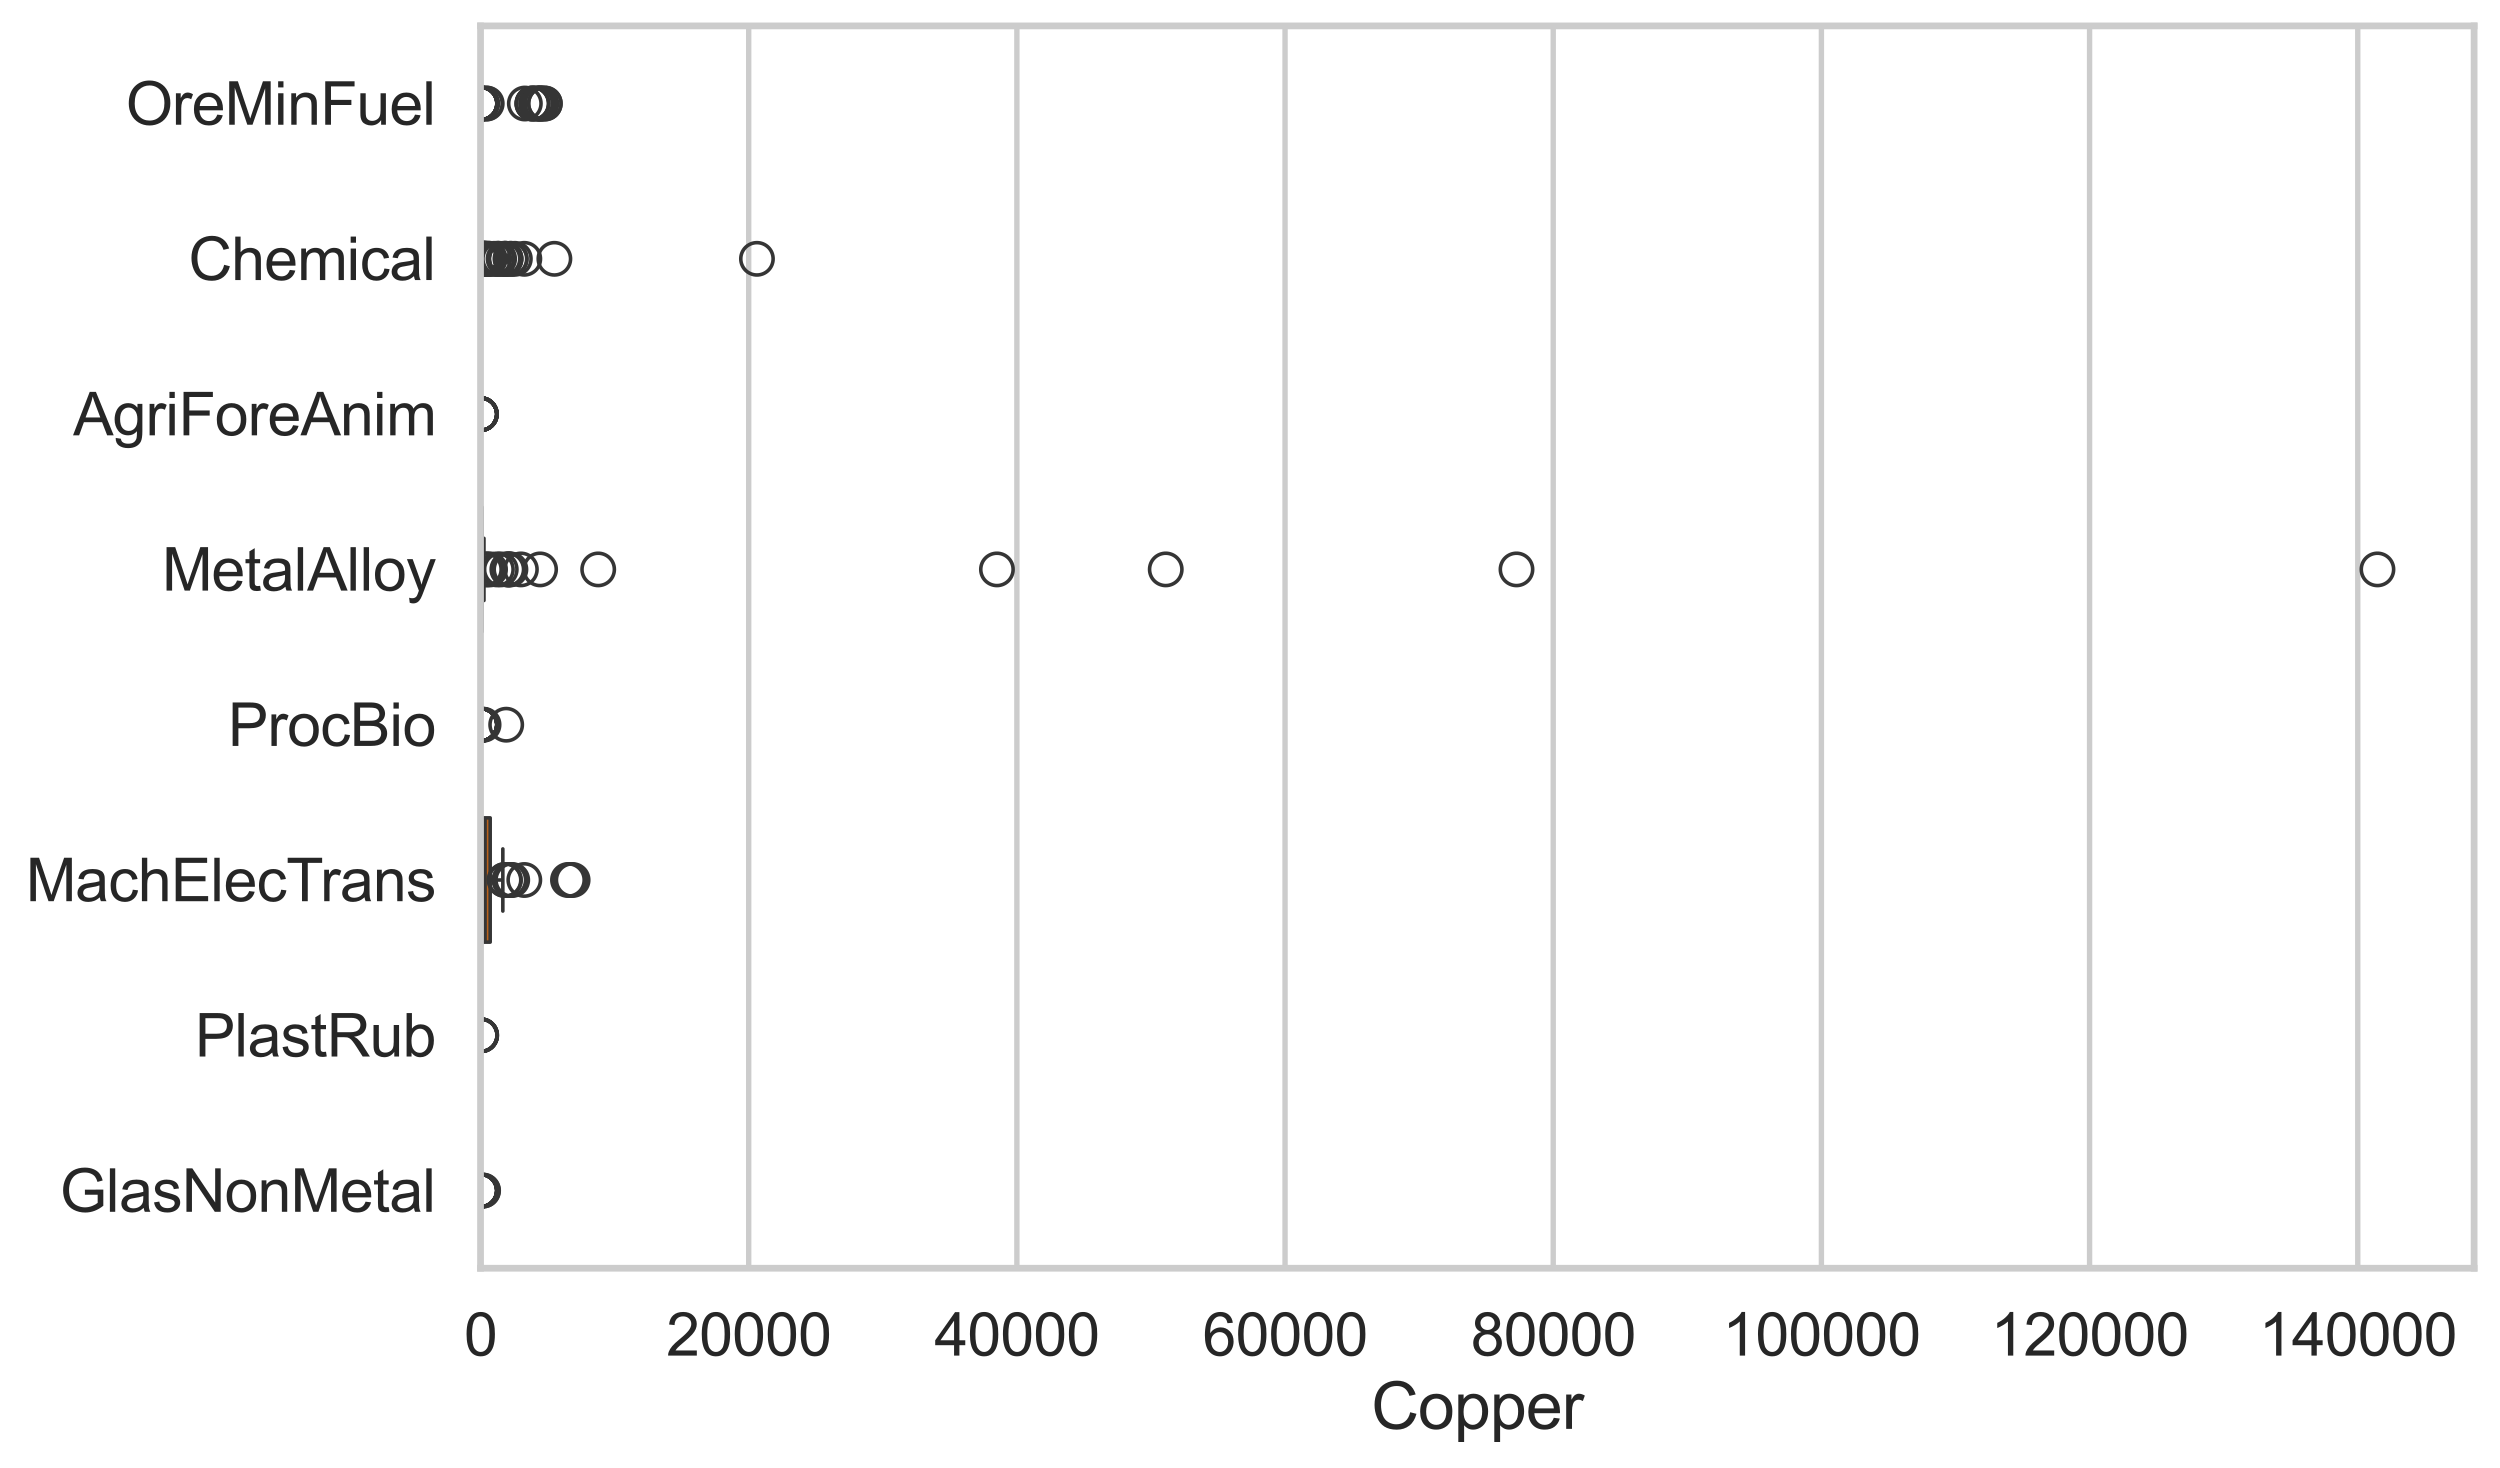 <?xml version="1.0" encoding="utf-8" standalone="no"?>
<!DOCTYPE svg PUBLIC "-//W3C//DTD SVG 1.1//EN"
  "http://www.w3.org/Graphics/SVG/1.1/DTD/svg11.dtd">
<svg xmlns:xlink="http://www.w3.org/1999/xlink" width="695.577pt" height="408.331pt" viewBox="0 0 695.577 408.331" xmlns="http://www.w3.org/2000/svg" version="1.1">
 <defs>
  <style type="text/css">*{stroke-linejoin: round; stroke-linecap: butt}</style>
 </defs>
 <g id="figure_1">
  <g id="patch_1">
   <path d="M 0 408.331 
L 695.577 408.331 
L 695.577 0 
L 0 0 
z
" style="fill: #ffffff"/>
  </g>
  <g id="axes_1">
   <g id="patch_2">
    <path d="M 133.697 352.86 
L 688.377 352.86 
L 688.377 7.2 
L 133.697 7.2 
z
" style="fill: #ffffff"/>
   </g>
   <g id="matplotlib.axis_1">
    <g id="xtick_1">
     <g id="line2d_1">
      <path d="M 133.697 352.86 
L 133.697 7.2 
" clip-path="url(#pf8d8cf4d92)" style="fill: none; stroke: #cccccc; stroke-width: 1.5; stroke-linecap: round"/>
     </g>
     <g id="text_1">
      <!-- 0 -->
      <g style="fill: #262626" transform="translate(129.109 377.17) scale(0.165 -0.165)">
       <defs>
        <path id="ArialMT-30" d="M 266 2259 
Q 266 3072 433 3567 
Q 600 4063 929 4331 
Q 1259 4600 1759 4600 
Q 2128 4600 2406 4451 
Q 2684 4303 2865 4023 
Q 3047 3744 3150 3342 
Q 3253 2941 3253 2259 
Q 3253 1453 3087 958 
Q 2922 463 2592 192 
Q 2263 -78 1759 -78 
Q 1097 -78 719 397 
Q 266 969 266 2259 
z
M 844 2259 
Q 844 1131 1108 757 
Q 1372 384 1759 384 
Q 2147 384 2411 759 
Q 2675 1134 2675 2259 
Q 2675 3391 2411 3762 
Q 2147 4134 1753 4134 
Q 1366 4134 1134 3806 
Q 844 3388 844 2259 
z
" transform="scale(0.016)"/>
       </defs>
       <use xlink:href="#ArialMT-30"/>
      </g>
     </g>
    </g>
    <g id="xtick_2">
     <g id="line2d_2">
      <path d="M 208.312 352.86 
L 208.312 7.2 
" clip-path="url(#pf8d8cf4d92)" style="fill: none; stroke: #cccccc; stroke-width: 1.5; stroke-linecap: round"/>
     </g>
     <g id="text_2">
      <!-- 20000 -->
      <g style="fill: #262626" transform="translate(185.373 377.17) scale(0.165 -0.165)">
       <defs>
        <path id="ArialMT-32" d="M 3222 541 
L 3222 0 
L 194 0 
Q 188 203 259 391 
Q 375 700 629 1000 
Q 884 1300 1366 1694 
Q 2113 2306 2375 2664 
Q 2638 3022 2638 3341 
Q 2638 3675 2398 3904 
Q 2159 4134 1775 4134 
Q 1369 4134 1125 3890 
Q 881 3647 878 3216 
L 300 3275 
Q 359 3922 746 4261 
Q 1134 4600 1788 4600 
Q 2447 4600 2831 4234 
Q 3216 3869 3216 3328 
Q 3216 3053 3103 2787 
Q 2991 2522 2730 2228 
Q 2469 1934 1863 1422 
Q 1356 997 1212 845 
Q 1069 694 975 541 
L 3222 541 
z
" transform="scale(0.016)"/>
       </defs>
       <use xlink:href="#ArialMT-32"/>
       <use xlink:href="#ArialMT-30" transform="translate(55.615 0)"/>
       <use xlink:href="#ArialMT-30" transform="translate(111.23 0)"/>
       <use xlink:href="#ArialMT-30" transform="translate(166.846 0)"/>
       <use xlink:href="#ArialMT-30" transform="translate(222.461 0)"/>
      </g>
     </g>
    </g>
    <g id="xtick_3">
     <g id="line2d_3">
      <path d="M 282.926 352.86 
L 282.926 7.2 
" clip-path="url(#pf8d8cf4d92)" style="fill: none; stroke: #cccccc; stroke-width: 1.5; stroke-linecap: round"/>
     </g>
     <g id="text_3">
      <!-- 40000 -->
      <g style="fill: #262626" transform="translate(259.988 377.17) scale(0.165 -0.165)">
       <defs>
        <path id="ArialMT-34" d="M 2069 0 
L 2069 1097 
L 81 1097 
L 81 1613 
L 2172 4581 
L 2631 4581 
L 2631 1613 
L 3250 1613 
L 3250 1097 
L 2631 1097 
L 2631 0 
L 2069 0 
z
M 2069 1613 
L 2069 3678 
L 634 1613 
L 2069 1613 
z
" transform="scale(0.016)"/>
       </defs>
       <use xlink:href="#ArialMT-34"/>
       <use xlink:href="#ArialMT-30" transform="translate(55.615 0)"/>
       <use xlink:href="#ArialMT-30" transform="translate(111.23 0)"/>
       <use xlink:href="#ArialMT-30" transform="translate(166.846 0)"/>
       <use xlink:href="#ArialMT-30" transform="translate(222.461 0)"/>
      </g>
     </g>
    </g>
    <g id="xtick_4">
     <g id="line2d_4">
      <path d="M 357.541 352.86 
L 357.541 7.2 
" clip-path="url(#pf8d8cf4d92)" style="fill: none; stroke: #cccccc; stroke-width: 1.5; stroke-linecap: round"/>
     </g>
     <g id="text_4">
      <!-- 60000 -->
      <g style="fill: #262626" transform="translate(334.602 377.17) scale(0.165 -0.165)">
       <defs>
        <path id="ArialMT-36" d="M 3184 3459 
L 2625 3416 
Q 2550 3747 2413 3897 
Q 2184 4138 1850 4138 
Q 1581 4138 1378 3988 
Q 1113 3794 959 3422 
Q 806 3050 800 2363 
Q 1003 2672 1297 2822 
Q 1591 2972 1913 2972 
Q 2475 2972 2870 2558 
Q 3266 2144 3266 1488 
Q 3266 1056 3080 686 
Q 2894 316 2569 119 
Q 2244 -78 1831 -78 
Q 1128 -78 684 439 
Q 241 956 241 2144 
Q 241 3472 731 4075 
Q 1159 4600 1884 4600 
Q 2425 4600 2770 4297 
Q 3116 3994 3184 3459 
z
M 888 1484 
Q 888 1194 1011 928 
Q 1134 663 1356 523 
Q 1578 384 1822 384 
Q 2178 384 2434 671 
Q 2691 959 2691 1453 
Q 2691 1928 2437 2201 
Q 2184 2475 1800 2475 
Q 1419 2475 1153 2201 
Q 888 1928 888 1484 
z
" transform="scale(0.016)"/>
       </defs>
       <use xlink:href="#ArialMT-36"/>
       <use xlink:href="#ArialMT-30" transform="translate(55.615 0)"/>
       <use xlink:href="#ArialMT-30" transform="translate(111.23 0)"/>
       <use xlink:href="#ArialMT-30" transform="translate(166.846 0)"/>
       <use xlink:href="#ArialMT-30" transform="translate(222.461 0)"/>
      </g>
     </g>
    </g>
    <g id="xtick_5">
     <g id="line2d_5">
      <path d="M 432.156 352.86 
L 432.156 7.2 
" clip-path="url(#pf8d8cf4d92)" style="fill: none; stroke: #cccccc; stroke-width: 1.5; stroke-linecap: round"/>
     </g>
     <g id="text_5">
      <!-- 80000 -->
      <g style="fill: #262626" transform="translate(409.217 377.17) scale(0.165 -0.165)">
       <defs>
        <path id="ArialMT-38" d="M 1131 2484 
Q 781 2613 612 2850 
Q 444 3088 444 3419 
Q 444 3919 803 4259 
Q 1163 4600 1759 4600 
Q 2359 4600 2725 4251 
Q 3091 3903 3091 3403 
Q 3091 3084 2923 2848 
Q 2756 2613 2416 2484 
Q 2838 2347 3058 2040 
Q 3278 1734 3278 1309 
Q 3278 722 2862 322 
Q 2447 -78 1769 -78 
Q 1091 -78 675 323 
Q 259 725 259 1325 
Q 259 1772 486 2073 
Q 713 2375 1131 2484 
z
M 1019 3438 
Q 1019 3113 1228 2906 
Q 1438 2700 1772 2700 
Q 2097 2700 2305 2904 
Q 2513 3109 2513 3406 
Q 2513 3716 2298 3927 
Q 2084 4138 1766 4138 
Q 1444 4138 1231 3931 
Q 1019 3725 1019 3438 
z
M 838 1322 
Q 838 1081 952 856 
Q 1066 631 1291 507 
Q 1516 384 1775 384 
Q 2178 384 2440 643 
Q 2703 903 2703 1303 
Q 2703 1709 2433 1975 
Q 2163 2241 1756 2241 
Q 1359 2241 1098 1978 
Q 838 1716 838 1322 
z
" transform="scale(0.016)"/>
       </defs>
       <use xlink:href="#ArialMT-38"/>
       <use xlink:href="#ArialMT-30" transform="translate(55.615 0)"/>
       <use xlink:href="#ArialMT-30" transform="translate(111.23 0)"/>
       <use xlink:href="#ArialMT-30" transform="translate(166.846 0)"/>
       <use xlink:href="#ArialMT-30" transform="translate(222.461 0)"/>
      </g>
     </g>
    </g>
    <g id="xtick_6">
     <g id="line2d_6">
      <path d="M 506.771 352.86 
L 506.771 7.2 
" clip-path="url(#pf8d8cf4d92)" style="fill: none; stroke: #cccccc; stroke-width: 1.5; stroke-linecap: round"/>
     </g>
     <g id="text_6">
      <!-- 100000 -->
      <g style="fill: #262626" transform="translate(479.244 377.17) scale(0.165 -0.165)">
       <defs>
        <path id="ArialMT-31" d="M 2384 0 
L 1822 0 
L 1822 3584 
Q 1619 3391 1289 3197 
Q 959 3003 697 2906 
L 697 3450 
Q 1169 3672 1522 3987 
Q 1875 4303 2022 4600 
L 2384 4600 
L 2384 0 
z
" transform="scale(0.016)"/>
       </defs>
       <use xlink:href="#ArialMT-31"/>
       <use xlink:href="#ArialMT-30" transform="translate(55.615 0)"/>
       <use xlink:href="#ArialMT-30" transform="translate(111.23 0)"/>
       <use xlink:href="#ArialMT-30" transform="translate(166.846 0)"/>
       <use xlink:href="#ArialMT-30" transform="translate(222.461 0)"/>
       <use xlink:href="#ArialMT-30" transform="translate(278.076 0)"/>
      </g>
     </g>
    </g>
    <g id="xtick_7">
     <g id="line2d_7">
      <path d="M 581.385 352.86 
L 581.385 7.2 
" clip-path="url(#pf8d8cf4d92)" style="fill: none; stroke: #cccccc; stroke-width: 1.5; stroke-linecap: round"/>
     </g>
     <g id="text_7">
      <!-- 120000 -->
      <g style="fill: #262626" transform="translate(553.859 377.17) scale(0.165 -0.165)">
       <use xlink:href="#ArialMT-31"/>
       <use xlink:href="#ArialMT-32" transform="translate(55.615 0)"/>
       <use xlink:href="#ArialMT-30" transform="translate(111.23 0)"/>
       <use xlink:href="#ArialMT-30" transform="translate(166.846 0)"/>
       <use xlink:href="#ArialMT-30" transform="translate(222.461 0)"/>
       <use xlink:href="#ArialMT-30" transform="translate(278.076 0)"/>
      </g>
     </g>
    </g>
    <g id="xtick_8">
     <g id="line2d_8">
      <path d="M 656 352.86 
L 656 7.2 
" clip-path="url(#pf8d8cf4d92)" style="fill: none; stroke: #cccccc; stroke-width: 1.5; stroke-linecap: round"/>
     </g>
     <g id="text_8">
      <!-- 140000 -->
      <g style="fill: #262626" transform="translate(628.474 377.17) scale(0.165 -0.165)">
       <use xlink:href="#ArialMT-31"/>
       <use xlink:href="#ArialMT-34" transform="translate(55.615 0)"/>
       <use xlink:href="#ArialMT-30" transform="translate(111.23 0)"/>
       <use xlink:href="#ArialMT-30" transform="translate(166.846 0)"/>
       <use xlink:href="#ArialMT-30" transform="translate(222.461 0)"/>
       <use xlink:href="#ArialMT-30" transform="translate(278.076 0)"/>
      </g>
     </g>
    </g>
    <g id="text_9">
     <!-- Copper -->
     <g style="fill: #262626" transform="translate(381.521 397.553) scale(0.18 -0.18)">
      <defs>
       <path id="ArialMT-43" d="M 3763 1606 
L 4369 1453 
Q 4178 706 3683 314 
Q 3188 -78 2472 -78 
Q 1731 -78 1267 223 
Q 803 525 561 1097 
Q 319 1669 319 2325 
Q 319 3041 592 3573 
Q 866 4106 1370 4382 
Q 1875 4659 2481 4659 
Q 3169 4659 3637 4309 
Q 4106 3959 4291 3325 
L 3694 3184 
Q 3534 3684 3231 3912 
Q 2928 4141 2469 4141 
Q 1941 4141 1586 3887 
Q 1231 3634 1087 3207 
Q 944 2781 944 2328 
Q 944 1744 1114 1308 
Q 1284 872 1643 656 
Q 2003 441 2422 441 
Q 2931 441 3284 734 
Q 3638 1028 3763 1606 
z
" transform="scale(0.016)"/>
       <path id="ArialMT-6f" d="M 213 1659 
Q 213 2581 725 3025 
Q 1153 3394 1769 3394 
Q 2453 3394 2887 2945 
Q 3322 2497 3322 1706 
Q 3322 1066 3130 698 
Q 2938 331 2570 128 
Q 2203 -75 1769 -75 
Q 1072 -75 642 372 
Q 213 819 213 1659 
z
M 791 1659 
Q 791 1022 1069 705 
Q 1347 388 1769 388 
Q 2188 388 2466 706 
Q 2744 1025 2744 1678 
Q 2744 2294 2464 2611 
Q 2184 2928 1769 2928 
Q 1347 2928 1069 2612 
Q 791 2297 791 1659 
z
" transform="scale(0.016)"/>
       <path id="ArialMT-70" d="M 422 -1272 
L 422 3319 
L 934 3319 
L 934 2888 
Q 1116 3141 1344 3267 
Q 1572 3394 1897 3394 
Q 2322 3394 2647 3175 
Q 2972 2956 3137 2557 
Q 3303 2159 3303 1684 
Q 3303 1175 3120 767 
Q 2938 359 2589 142 
Q 2241 -75 1856 -75 
Q 1575 -75 1351 44 
Q 1128 163 984 344 
L 984 -1272 
L 422 -1272 
z
M 931 1641 
Q 931 1000 1190 694 
Q 1450 388 1819 388 
Q 2194 388 2461 705 
Q 2728 1022 2728 1688 
Q 2728 2322 2467 2637 
Q 2206 2953 1844 2953 
Q 1484 2953 1207 2617 
Q 931 2281 931 1641 
z
" transform="scale(0.016)"/>
       <path id="ArialMT-65" d="M 2694 1069 
L 3275 997 
Q 3138 488 2766 206 
Q 2394 -75 1816 -75 
Q 1088 -75 661 373 
Q 234 822 234 1631 
Q 234 2469 665 2931 
Q 1097 3394 1784 3394 
Q 2450 3394 2872 2941 
Q 3294 2488 3294 1666 
Q 3294 1616 3291 1516 
L 816 1516 
Q 847 969 1125 678 
Q 1403 388 1819 388 
Q 2128 388 2347 550 
Q 2566 713 2694 1069 
z
M 847 1978 
L 2700 1978 
Q 2663 2397 2488 2606 
Q 2219 2931 1791 2931 
Q 1403 2931 1139 2672 
Q 875 2413 847 1978 
z
" transform="scale(0.016)"/>
       <path id="ArialMT-72" d="M 416 0 
L 416 3319 
L 922 3319 
L 922 2816 
Q 1116 3169 1280 3281 
Q 1444 3394 1641 3394 
Q 1925 3394 2219 3213 
L 2025 2691 
Q 1819 2813 1613 2813 
Q 1428 2813 1281 2702 
Q 1134 2591 1072 2394 
Q 978 2094 978 1738 
L 978 0 
L 416 0 
z
" transform="scale(0.016)"/>
      </defs>
      <use xlink:href="#ArialMT-43"/>
      <use xlink:href="#ArialMT-6f" transform="translate(72.217 0)"/>
      <use xlink:href="#ArialMT-70" transform="translate(127.832 0)"/>
      <use xlink:href="#ArialMT-70" transform="translate(183.447 0)"/>
      <use xlink:href="#ArialMT-65" transform="translate(239.062 0)"/>
      <use xlink:href="#ArialMT-72" transform="translate(294.678 0)"/>
     </g>
    </g>
   </g>
   <g id="matplotlib.axis_2">
    <g id="ytick_1">
     <g id="text_10">
      <!-- OreMinFuel -->
      <g style="fill: #262626" transform="translate(35.013 34.709) scale(0.165 -0.165)">
       <defs>
        <path id="ArialMT-4f" d="M 309 2231 
Q 309 3372 921 4017 
Q 1534 4663 2503 4663 
Q 3138 4663 3647 4359 
Q 4156 4056 4423 3514 
Q 4691 2972 4691 2284 
Q 4691 1588 4409 1038 
Q 4128 488 3612 205 
Q 3097 -78 2500 -78 
Q 1853 -78 1343 234 
Q 834 547 571 1087 
Q 309 1628 309 2231 
z
M 934 2222 
Q 934 1394 1379 917 
Q 1825 441 2497 441 
Q 3181 441 3623 922 
Q 4066 1403 4066 2288 
Q 4066 2847 3877 3264 
Q 3688 3681 3323 3911 
Q 2959 4141 2506 4141 
Q 1863 4141 1398 3698 
Q 934 3256 934 2222 
z
" transform="scale(0.016)"/>
        <path id="ArialMT-4d" d="M 475 0 
L 475 4581 
L 1388 4581 
L 2472 1338 
Q 2622 884 2691 659 
Q 2769 909 2934 1394 
L 4031 4581 
L 4847 4581 
L 4847 0 
L 4263 0 
L 4263 3834 
L 2931 0 
L 2384 0 
L 1059 3900 
L 1059 0 
L 475 0 
z
" transform="scale(0.016)"/>
        <path id="ArialMT-69" d="M 425 3934 
L 425 4581 
L 988 4581 
L 988 3934 
L 425 3934 
z
M 425 0 
L 425 3319 
L 988 3319 
L 988 0 
L 425 0 
z
" transform="scale(0.016)"/>
        <path id="ArialMT-6e" d="M 422 0 
L 422 3319 
L 928 3319 
L 928 2847 
Q 1294 3394 1984 3394 
Q 2284 3394 2536 3286 
Q 2788 3178 2913 3003 
Q 3038 2828 3088 2588 
Q 3119 2431 3119 2041 
L 3119 0 
L 2556 0 
L 2556 2019 
Q 2556 2363 2490 2533 
Q 2425 2703 2258 2804 
Q 2091 2906 1866 2906 
Q 1506 2906 1245 2678 
Q 984 2450 984 1813 
L 984 0 
L 422 0 
z
" transform="scale(0.016)"/>
        <path id="ArialMT-46" d="M 525 0 
L 525 4581 
L 3616 4581 
L 3616 4041 
L 1131 4041 
L 1131 2622 
L 3281 2622 
L 3281 2081 
L 1131 2081 
L 1131 0 
L 525 0 
z
" transform="scale(0.016)"/>
        <path id="ArialMT-75" d="M 2597 0 
L 2597 488 
Q 2209 -75 1544 -75 
Q 1250 -75 995 37 
Q 741 150 617 320 
Q 494 491 444 738 
Q 409 903 409 1263 
L 409 3319 
L 972 3319 
L 972 1478 
Q 972 1038 1006 884 
Q 1059 663 1231 536 
Q 1403 409 1656 409 
Q 1909 409 2131 539 
Q 2353 669 2445 892 
Q 2538 1116 2538 1541 
L 2538 3319 
L 3100 3319 
L 3100 0 
L 2597 0 
z
" transform="scale(0.016)"/>
        <path id="ArialMT-6c" d="M 409 0 
L 409 4581 
L 972 4581 
L 972 0 
L 409 0 
z
" transform="scale(0.016)"/>
       </defs>
       <use xlink:href="#ArialMT-4f"/>
       <use xlink:href="#ArialMT-72" transform="translate(77.783 0)"/>
       <use xlink:href="#ArialMT-65" transform="translate(111.084 0)"/>
       <use xlink:href="#ArialMT-4d" transform="translate(166.699 0)"/>
       <use xlink:href="#ArialMT-69" transform="translate(250 0)"/>
       <use xlink:href="#ArialMT-6e" transform="translate(272.217 0)"/>
       <use xlink:href="#ArialMT-46" transform="translate(327.832 0)"/>
       <use xlink:href="#ArialMT-75" transform="translate(388.916 0)"/>
       <use xlink:href="#ArialMT-65" transform="translate(444.531 0)"/>
       <use xlink:href="#ArialMT-6c" transform="translate(500.146 0)"/>
      </g>
     </g>
    </g>
    <g id="ytick_2">
     <g id="text_11">
      <!-- Chemical -->
      <g style="fill: #262626" transform="translate(52.428 77.916) scale(0.165 -0.165)">
       <defs>
        <path id="ArialMT-68" d="M 422 0 
L 422 4581 
L 984 4581 
L 984 2938 
Q 1378 3394 1978 3394 
Q 2347 3394 2619 3248 
Q 2891 3103 3008 2847 
Q 3125 2591 3125 2103 
L 3125 0 
L 2563 0 
L 2563 2103 
Q 2563 2525 2380 2717 
Q 2197 2909 1863 2909 
Q 1613 2909 1392 2779 
Q 1172 2650 1078 2428 
Q 984 2206 984 1816 
L 984 0 
L 422 0 
z
" transform="scale(0.016)"/>
        <path id="ArialMT-6d" d="M 422 0 
L 422 3319 
L 925 3319 
L 925 2853 
Q 1081 3097 1340 3245 
Q 1600 3394 1931 3394 
Q 2300 3394 2536 3241 
Q 2772 3088 2869 2813 
Q 3263 3394 3894 3394 
Q 4388 3394 4653 3120 
Q 4919 2847 4919 2278 
L 4919 0 
L 4359 0 
L 4359 2091 
Q 4359 2428 4304 2576 
Q 4250 2725 4106 2815 
Q 3963 2906 3769 2906 
Q 3419 2906 3187 2673 
Q 2956 2441 2956 1928 
L 2956 0 
L 2394 0 
L 2394 2156 
Q 2394 2531 2256 2718 
Q 2119 2906 1806 2906 
Q 1569 2906 1367 2781 
Q 1166 2656 1075 2415 
Q 984 2175 984 1722 
L 984 0 
L 422 0 
z
" transform="scale(0.016)"/>
        <path id="ArialMT-63" d="M 2588 1216 
L 3141 1144 
Q 3050 572 2676 248 
Q 2303 -75 1759 -75 
Q 1078 -75 664 370 
Q 250 816 250 1647 
Q 250 2184 428 2587 
Q 606 2991 970 3192 
Q 1334 3394 1763 3394 
Q 2303 3394 2647 3120 
Q 2991 2847 3088 2344 
L 2541 2259 
Q 2463 2594 2264 2762 
Q 2066 2931 1784 2931 
Q 1359 2931 1093 2626 
Q 828 2322 828 1663 
Q 828 994 1084 691 
Q 1341 388 1753 388 
Q 2084 388 2306 591 
Q 2528 794 2588 1216 
z
" transform="scale(0.016)"/>
        <path id="ArialMT-61" d="M 2588 409 
Q 2275 144 1986 34 
Q 1697 -75 1366 -75 
Q 819 -75 525 192 
Q 231 459 231 875 
Q 231 1119 342 1320 
Q 453 1522 633 1644 
Q 813 1766 1038 1828 
Q 1203 1872 1538 1913 
Q 2219 1994 2541 2106 
Q 2544 2222 2544 2253 
Q 2544 2597 2384 2738 
Q 2169 2928 1744 2928 
Q 1347 2928 1158 2789 
Q 969 2650 878 2297 
L 328 2372 
Q 403 2725 575 2942 
Q 747 3159 1072 3276 
Q 1397 3394 1825 3394 
Q 2250 3394 2515 3294 
Q 2781 3194 2906 3042 
Q 3031 2891 3081 2659 
Q 3109 2516 3109 2141 
L 3109 1391 
Q 3109 606 3145 398 
Q 3181 191 3288 0 
L 2700 0 
Q 2613 175 2588 409 
z
M 2541 1666 
Q 2234 1541 1622 1453 
Q 1275 1403 1131 1340 
Q 988 1278 909 1158 
Q 831 1038 831 891 
Q 831 666 1001 516 
Q 1172 366 1500 366 
Q 1825 366 2078 508 
Q 2331 650 2450 897 
Q 2541 1088 2541 1459 
L 2541 1666 
z
" transform="scale(0.016)"/>
       </defs>
       <use xlink:href="#ArialMT-43"/>
       <use xlink:href="#ArialMT-68" transform="translate(72.217 0)"/>
       <use xlink:href="#ArialMT-65" transform="translate(127.832 0)"/>
       <use xlink:href="#ArialMT-6d" transform="translate(183.447 0)"/>
       <use xlink:href="#ArialMT-69" transform="translate(266.748 0)"/>
       <use xlink:href="#ArialMT-63" transform="translate(288.965 0)"/>
       <use xlink:href="#ArialMT-61" transform="translate(338.965 0)"/>
       <use xlink:href="#ArialMT-6c" transform="translate(394.58 0)"/>
      </g>
     </g>
    </g>
    <g id="ytick_3">
     <g id="text_12">
      <!-- AgriForeAnim -->
      <g style="fill: #262626" transform="translate(20.341 121.124) scale(0.165 -0.165)">
       <defs>
        <path id="ArialMT-41" d="M -9 0 
L 1750 4581 
L 2403 4581 
L 4278 0 
L 3588 0 
L 3053 1388 
L 1138 1388 
L 634 0 
L -9 0 
z
M 1313 1881 
L 2866 1881 
L 2388 3150 
Q 2169 3728 2063 4100 
Q 1975 3659 1816 3225 
L 1313 1881 
z
" transform="scale(0.016)"/>
        <path id="ArialMT-67" d="M 319 -275 
L 866 -356 
Q 900 -609 1056 -725 
Q 1266 -881 1628 -881 
Q 2019 -881 2231 -725 
Q 2444 -569 2519 -288 
Q 2563 -116 2559 434 
Q 2191 0 1641 0 
Q 956 0 581 494 
Q 206 988 206 1678 
Q 206 2153 378 2554 
Q 550 2956 876 3175 
Q 1203 3394 1644 3394 
Q 2231 3394 2613 2919 
L 2613 3319 
L 3131 3319 
L 3131 450 
Q 3131 -325 2973 -648 
Q 2816 -972 2473 -1159 
Q 2131 -1347 1631 -1347 
Q 1038 -1347 672 -1080 
Q 306 -813 319 -275 
z
M 784 1719 
Q 784 1066 1043 766 
Q 1303 466 1694 466 
Q 2081 466 2343 764 
Q 2606 1063 2606 1700 
Q 2606 2309 2336 2618 
Q 2066 2928 1684 2928 
Q 1309 2928 1046 2623 
Q 784 2319 784 1719 
z
" transform="scale(0.016)"/>
       </defs>
       <use xlink:href="#ArialMT-41"/>
       <use xlink:href="#ArialMT-67" transform="translate(66.699 0)"/>
       <use xlink:href="#ArialMT-72" transform="translate(122.314 0)"/>
       <use xlink:href="#ArialMT-69" transform="translate(155.615 0)"/>
       <use xlink:href="#ArialMT-46" transform="translate(177.832 0)"/>
       <use xlink:href="#ArialMT-6f" transform="translate(238.916 0)"/>
       <use xlink:href="#ArialMT-72" transform="translate(294.531 0)"/>
       <use xlink:href="#ArialMT-65" transform="translate(327.832 0)"/>
       <use xlink:href="#ArialMT-41" transform="translate(383.447 0)"/>
       <use xlink:href="#ArialMT-6e" transform="translate(450.146 0)"/>
       <use xlink:href="#ArialMT-69" transform="translate(505.762 0)"/>
       <use xlink:href="#ArialMT-6d" transform="translate(527.979 0)"/>
      </g>
     </g>
    </g>
    <g id="ytick_4">
     <g id="text_13">
      <!-- MetalAlloy -->
      <g style="fill: #262626" transform="translate(45.088 164.331) scale(0.165 -0.165)">
       <defs>
        <path id="ArialMT-74" d="M 1650 503 
L 1731 6 
Q 1494 -44 1306 -44 
Q 1000 -44 831 53 
Q 663 150 594 308 
Q 525 466 525 972 
L 525 2881 
L 113 2881 
L 113 3319 
L 525 3319 
L 525 4141 
L 1084 4478 
L 1084 3319 
L 1650 3319 
L 1650 2881 
L 1084 2881 
L 1084 941 
Q 1084 700 1114 631 
Q 1144 563 1211 522 
Q 1278 481 1403 481 
Q 1497 481 1650 503 
z
" transform="scale(0.016)"/>
        <path id="ArialMT-79" d="M 397 -1278 
L 334 -750 
Q 519 -800 656 -800 
Q 844 -800 956 -737 
Q 1069 -675 1141 -563 
Q 1194 -478 1313 -144 
Q 1328 -97 1363 -6 
L 103 3319 
L 709 3319 
L 1400 1397 
Q 1534 1031 1641 628 
Q 1738 1016 1872 1384 
L 2581 3319 
L 3144 3319 
L 1881 -56 
Q 1678 -603 1566 -809 
Q 1416 -1088 1222 -1217 
Q 1028 -1347 759 -1347 
Q 597 -1347 397 -1278 
z
" transform="scale(0.016)"/>
       </defs>
       <use xlink:href="#ArialMT-4d"/>
       <use xlink:href="#ArialMT-65" transform="translate(83.301 0)"/>
       <use xlink:href="#ArialMT-74" transform="translate(138.916 0)"/>
       <use xlink:href="#ArialMT-61" transform="translate(166.699 0)"/>
       <use xlink:href="#ArialMT-6c" transform="translate(222.314 0)"/>
       <use xlink:href="#ArialMT-41" transform="translate(244.531 0)"/>
       <use xlink:href="#ArialMT-6c" transform="translate(311.23 0)"/>
       <use xlink:href="#ArialMT-6c" transform="translate(333.447 0)"/>
       <use xlink:href="#ArialMT-6f" transform="translate(355.664 0)"/>
       <use xlink:href="#ArialMT-79" transform="translate(411.279 0)"/>
      </g>
     </g>
    </g>
    <g id="ytick_5">
     <g id="text_14">
      <!-- ProcBio -->
      <g style="fill: #262626" transform="translate(63.424 207.539) scale(0.165 -0.165)">
       <defs>
        <path id="ArialMT-50" d="M 494 0 
L 494 4581 
L 2222 4581 
Q 2678 4581 2919 4538 
Q 3256 4481 3484 4323 
Q 3713 4166 3852 3881 
Q 3991 3597 3991 3256 
Q 3991 2672 3619 2267 
Q 3247 1863 2275 1863 
L 1100 1863 
L 1100 0 
L 494 0 
z
M 1100 2403 
L 2284 2403 
Q 2872 2403 3119 2622 
Q 3366 2841 3366 3238 
Q 3366 3525 3220 3729 
Q 3075 3934 2838 4000 
Q 2684 4041 2272 4041 
L 1100 4041 
L 1100 2403 
z
" transform="scale(0.016)"/>
        <path id="ArialMT-42" d="M 469 0 
L 469 4581 
L 2188 4581 
Q 2713 4581 3030 4442 
Q 3347 4303 3526 4014 
Q 3706 3725 3706 3409 
Q 3706 3116 3547 2856 
Q 3388 2597 3066 2438 
Q 3481 2316 3704 2022 
Q 3928 1728 3928 1328 
Q 3928 1006 3792 729 
Q 3656 453 3456 303 
Q 3256 153 2954 76 
Q 2653 0 2216 0 
L 469 0 
z
M 1075 2656 
L 2066 2656 
Q 2469 2656 2644 2709 
Q 2875 2778 2992 2937 
Q 3109 3097 3109 3338 
Q 3109 3566 3000 3739 
Q 2891 3913 2687 3977 
Q 2484 4041 1991 4041 
L 1075 4041 
L 1075 2656 
z
M 1075 541 
L 2216 541 
Q 2509 541 2628 563 
Q 2838 600 2978 687 
Q 3119 775 3209 942 
Q 3300 1109 3300 1328 
Q 3300 1584 3169 1773 
Q 3038 1963 2805 2039 
Q 2572 2116 2134 2116 
L 1075 2116 
L 1075 541 
z
" transform="scale(0.016)"/>
       </defs>
       <use xlink:href="#ArialMT-50"/>
       <use xlink:href="#ArialMT-72" transform="translate(66.699 0)"/>
       <use xlink:href="#ArialMT-6f" transform="translate(100 0)"/>
       <use xlink:href="#ArialMT-63" transform="translate(155.615 0)"/>
       <use xlink:href="#ArialMT-42" transform="translate(205.615 0)"/>
       <use xlink:href="#ArialMT-69" transform="translate(272.314 0)"/>
       <use xlink:href="#ArialMT-6f" transform="translate(294.531 0)"/>
      </g>
     </g>
    </g>
    <g id="ytick_6">
     <g id="text_15">
      <!-- MachElecTrans -->
      <g style="fill: #262626" transform="translate(7.2 250.746) scale(0.165 -0.165)">
       <defs>
        <path id="ArialMT-45" d="M 506 0 
L 506 4581 
L 3819 4581 
L 3819 4041 
L 1113 4041 
L 1113 2638 
L 3647 2638 
L 3647 2100 
L 1113 2100 
L 1113 541 
L 3925 541 
L 3925 0 
L 506 0 
z
" transform="scale(0.016)"/>
        <path id="ArialMT-54" d="M 1659 0 
L 1659 4041 
L 150 4041 
L 150 4581 
L 3781 4581 
L 3781 4041 
L 2266 4041 
L 2266 0 
L 1659 0 
z
" transform="scale(0.016)"/>
        <path id="ArialMT-73" d="M 197 991 
L 753 1078 
Q 800 744 1014 566 
Q 1228 388 1613 388 
Q 2000 388 2187 545 
Q 2375 703 2375 916 
Q 2375 1106 2209 1216 
Q 2094 1291 1634 1406 
Q 1016 1563 777 1677 
Q 538 1791 414 1992 
Q 291 2194 291 2438 
Q 291 2659 392 2848 
Q 494 3038 669 3163 
Q 800 3259 1026 3326 
Q 1253 3394 1513 3394 
Q 1903 3394 2198 3281 
Q 2494 3169 2634 2976 
Q 2775 2784 2828 2463 
L 2278 2388 
Q 2241 2644 2061 2787 
Q 1881 2931 1553 2931 
Q 1166 2931 1000 2803 
Q 834 2675 834 2503 
Q 834 2394 903 2306 
Q 972 2216 1119 2156 
Q 1203 2125 1616 2013 
Q 2213 1853 2448 1751 
Q 2684 1650 2818 1456 
Q 2953 1263 2953 975 
Q 2953 694 2789 445 
Q 2625 197 2315 61 
Q 2006 -75 1616 -75 
Q 969 -75 630 194 
Q 291 463 197 991 
z
" transform="scale(0.016)"/>
       </defs>
       <use xlink:href="#ArialMT-4d"/>
       <use xlink:href="#ArialMT-61" transform="translate(83.301 0)"/>
       <use xlink:href="#ArialMT-63" transform="translate(138.916 0)"/>
       <use xlink:href="#ArialMT-68" transform="translate(188.916 0)"/>
       <use xlink:href="#ArialMT-45" transform="translate(244.531 0)"/>
       <use xlink:href="#ArialMT-6c" transform="translate(311.23 0)"/>
       <use xlink:href="#ArialMT-65" transform="translate(333.447 0)"/>
       <use xlink:href="#ArialMT-63" transform="translate(389.062 0)"/>
       <use xlink:href="#ArialMT-54" transform="translate(439.062 0)"/>
       <use xlink:href="#ArialMT-72" transform="translate(496.396 0)"/>
       <use xlink:href="#ArialMT-61" transform="translate(529.697 0)"/>
       <use xlink:href="#ArialMT-6e" transform="translate(585.312 0)"/>
       <use xlink:href="#ArialMT-73" transform="translate(640.928 0)"/>
      </g>
     </g>
    </g>
    <g id="ytick_7">
     <g id="text_16">
      <!-- PlastRub -->
      <g style="fill: #262626" transform="translate(54.248 293.954) scale(0.165 -0.165)">
       <defs>
        <path id="ArialMT-52" d="M 503 0 
L 503 4581 
L 2534 4581 
Q 3147 4581 3465 4457 
Q 3784 4334 3975 4021 
Q 4166 3709 4166 3331 
Q 4166 2844 3850 2509 
Q 3534 2175 2875 2084 
Q 3116 1969 3241 1856 
Q 3506 1613 3744 1247 
L 4541 0 
L 3778 0 
L 3172 953 
Q 2906 1366 2734 1584 
Q 2563 1803 2427 1890 
Q 2291 1978 2150 2013 
Q 2047 2034 1813 2034 
L 1109 2034 
L 1109 0 
L 503 0 
z
M 1109 2559 
L 2413 2559 
Q 2828 2559 3062 2645 
Q 3297 2731 3419 2920 
Q 3541 3109 3541 3331 
Q 3541 3656 3305 3865 
Q 3069 4075 2559 4075 
L 1109 4075 
L 1109 2559 
z
" transform="scale(0.016)"/>
        <path id="ArialMT-62" d="M 941 0 
L 419 0 
L 419 4581 
L 981 4581 
L 981 2947 
Q 1338 3394 1891 3394 
Q 2197 3394 2470 3270 
Q 2744 3147 2920 2923 
Q 3097 2700 3197 2384 
Q 3297 2069 3297 1709 
Q 3297 856 2875 390 
Q 2453 -75 1863 -75 
Q 1275 -75 941 416 
L 941 0 
z
M 934 1684 
Q 934 1088 1097 822 
Q 1363 388 1816 388 
Q 2184 388 2453 708 
Q 2722 1028 2722 1663 
Q 2722 2313 2464 2622 
Q 2206 2931 1841 2931 
Q 1472 2931 1203 2611 
Q 934 2291 934 1684 
z
" transform="scale(0.016)"/>
       </defs>
       <use xlink:href="#ArialMT-50"/>
       <use xlink:href="#ArialMT-6c" transform="translate(66.699 0)"/>
       <use xlink:href="#ArialMT-61" transform="translate(88.916 0)"/>
       <use xlink:href="#ArialMT-73" transform="translate(144.531 0)"/>
       <use xlink:href="#ArialMT-74" transform="translate(194.531 0)"/>
       <use xlink:href="#ArialMT-52" transform="translate(222.314 0)"/>
       <use xlink:href="#ArialMT-75" transform="translate(294.531 0)"/>
       <use xlink:href="#ArialMT-62" transform="translate(350.146 0)"/>
      </g>
     </g>
    </g>
    <g id="ytick_8">
     <g id="text_17">
      <!-- GlasNonMetal -->
      <g style="fill: #262626" transform="translate(16.659 337.161) scale(0.165 -0.165)">
       <defs>
        <path id="ArialMT-47" d="M 2638 1797 
L 2638 2334 
L 4578 2338 
L 4578 638 
Q 4131 281 3656 101 
Q 3181 -78 2681 -78 
Q 2006 -78 1454 211 
Q 903 500 622 1047 
Q 341 1594 341 2269 
Q 341 2938 620 3517 
Q 900 4097 1425 4378 
Q 1950 4659 2634 4659 
Q 3131 4659 3532 4498 
Q 3934 4338 4162 4050 
Q 4391 3763 4509 3300 
L 3963 3150 
Q 3859 3500 3706 3700 
Q 3553 3900 3268 4020 
Q 2984 4141 2638 4141 
Q 2222 4141 1919 4014 
Q 1616 3888 1430 3681 
Q 1244 3475 1141 3228 
Q 966 2803 966 2306 
Q 966 1694 1177 1281 
Q 1388 869 1791 669 
Q 2194 469 2647 469 
Q 3041 469 3416 620 
Q 3791 772 3984 944 
L 3984 1797 
L 2638 1797 
z
" transform="scale(0.016)"/>
        <path id="ArialMT-4e" d="M 488 0 
L 488 4581 
L 1109 4581 
L 3516 984 
L 3516 4581 
L 4097 4581 
L 4097 0 
L 3475 0 
L 1069 3600 
L 1069 0 
L 488 0 
z
" transform="scale(0.016)"/>
       </defs>
       <use xlink:href="#ArialMT-47"/>
       <use xlink:href="#ArialMT-6c" transform="translate(77.783 0)"/>
       <use xlink:href="#ArialMT-61" transform="translate(100 0)"/>
       <use xlink:href="#ArialMT-73" transform="translate(155.615 0)"/>
       <use xlink:href="#ArialMT-4e" transform="translate(205.615 0)"/>
       <use xlink:href="#ArialMT-6f" transform="translate(277.832 0)"/>
       <use xlink:href="#ArialMT-6e" transform="translate(333.447 0)"/>
       <use xlink:href="#ArialMT-4d" transform="translate(389.062 0)"/>
       <use xlink:href="#ArialMT-65" transform="translate(472.363 0)"/>
       <use xlink:href="#ArialMT-74" transform="translate(527.979 0)"/>
       <use xlink:href="#ArialMT-61" transform="translate(555.762 0)"/>
       <use xlink:href="#ArialMT-6c" transform="translate(611.377 0)"/>
      </g>
     </g>
    </g>
   </g>
   <g id="patch_3">
    <path d="M 133.697 11.521 
L 133.697 46.087 
L 133.705 46.087 
L 133.705 11.521 
L 133.697 11.521 
z
" clip-path="url(#pf8d8cf4d92)" style="fill: #ca74db; stroke: #353535; stroke-linejoin: miter"/>
   </g>
   <g id="line2d_9">
    <path d="M 133.697 28.804 
L 133.697 28.804 
" clip-path="url(#pf8d8cf4d92)" style="fill: none; stroke: #353535"/>
   </g>
   <g id="line2d_10">
    <path d="M 133.705 28.804 
L 133.71 28.804 
" clip-path="url(#pf8d8cf4d92)" style="fill: none; stroke: #353535"/>
   </g>
   <g id="line2d_11">
    <path d="M 133.697 20.162 
L 133.697 37.445 
" clip-path="url(#pf8d8cf4d92)" style="fill: none; stroke: #353535; stroke-linecap: round"/>
   </g>
   <g id="line2d_12">
    <path d="M 133.71 20.162 
L 133.71 37.445 
" clip-path="url(#pf8d8cf4d92)" style="fill: none; stroke: #353535; stroke-linecap: round"/>
   </g>
   <g id="line2d_13">
    <defs>
     <path id="m0bfdbef908" d="M 0 4.5 
C 1.193 4.5 2.338 4.026 3.182 3.182 
C 4.026 2.338 4.5 1.193 4.5 0 
C 4.5 -1.193 4.026 -2.338 3.182 -3.182 
C 2.338 -4.026 1.193 -4.5 0 -4.5 
C -1.193 -4.5 -2.338 -4.026 -3.182 -3.182 
C -4.026 -2.338 -4.5 -1.193 -4.5 0 
C -4.5 1.193 -4.026 2.338 -3.182 3.182 
C -2.338 4.026 -1.193 4.5 0 4.5 
z
" style="stroke: #353535"/>
    </defs>
    <g clip-path="url(#pf8d8cf4d92)">
     <use xlink:href="#m0bfdbef908" x="148.131" y="28.804" style="fill-opacity: 0; stroke: #353535"/>
     <use xlink:href="#m0bfdbef908" x="149.151" y="28.804" style="fill-opacity: 0; stroke: #353535"/>
     <use xlink:href="#m0bfdbef908" x="150.172" y="28.804" style="fill-opacity: 0; stroke: #353535"/>
     <use xlink:href="#m0bfdbef908" x="133.787" y="28.804" style="fill-opacity: 0; stroke: #353535"/>
     <use xlink:href="#m0bfdbef908" x="133.759" y="28.804" style="fill-opacity: 0; stroke: #353535"/>
     <use xlink:href="#m0bfdbef908" x="146.028" y="28.804" style="fill-opacity: 0; stroke: #353535"/>
     <use xlink:href="#m0bfdbef908" x="150.172" y="28.804" style="fill-opacity: 0; stroke: #353535"/>
     <use xlink:href="#m0bfdbef908" x="134.186" y="28.804" style="fill-opacity: 0; stroke: #353535"/>
     <use xlink:href="#m0bfdbef908" x="133.984" y="28.804" style="fill-opacity: 0; stroke: #353535"/>
     <use xlink:href="#m0bfdbef908" x="149.757" y="28.804" style="fill-opacity: 0; stroke: #353535"/>
     <use xlink:href="#m0bfdbef908" x="151.58" y="28.804" style="fill-opacity: 0; stroke: #353535"/>
     <use xlink:href="#m0bfdbef908" x="133.723" y="28.804" style="fill-opacity: 0; stroke: #353535"/>
     <use xlink:href="#m0bfdbef908" x="151.58" y="28.804" style="fill-opacity: 0; stroke: #353535"/>
     <use xlink:href="#m0bfdbef908" x="133.735" y="28.804" style="fill-opacity: 0; stroke: #353535"/>
     <use xlink:href="#m0bfdbef908" x="133.75" y="28.804" style="fill-opacity: 0; stroke: #353535"/>
     <use xlink:href="#m0bfdbef908" x="150.236" y="28.804" style="fill-opacity: 0; stroke: #353535"/>
     <use xlink:href="#m0bfdbef908" x="133.752" y="28.804" style="fill-opacity: 0; stroke: #353535"/>
     <use xlink:href="#m0bfdbef908" x="135.419" y="28.804" style="fill-opacity: 0; stroke: #353535"/>
     <use xlink:href="#m0bfdbef908" x="148.18" y="28.804" style="fill-opacity: 0; stroke: #353535"/>
     <use xlink:href="#m0bfdbef908" x="133.779" y="28.804" style="fill-opacity: 0; stroke: #353535"/>
     <use xlink:href="#m0bfdbef908" x="135.212" y="28.804" style="fill-opacity: 0; stroke: #353535"/>
     <use xlink:href="#m0bfdbef908" x="150.627" y="28.804" style="fill-opacity: 0; stroke: #353535"/>
     <use xlink:href="#m0bfdbef908" x="148.123" y="28.804" style="fill-opacity: 0; stroke: #353535"/>
     <use xlink:href="#m0bfdbef908" x="133.774" y="28.804" style="fill-opacity: 0; stroke: #353535"/>
     <use xlink:href="#m0bfdbef908" x="133.782" y="28.804" style="fill-opacity: 0; stroke: #353535"/>
    </g>
   </g>
   <g id="patch_4">
    <path d="M 133.711 54.728 
L 133.711 89.294 
L 133.765 89.294 
L 133.765 54.728 
L 133.711 54.728 
z
" clip-path="url(#pf8d8cf4d92)" style="fill: #5ca236; stroke: #353535; stroke-linejoin: miter"/>
   </g>
   <g id="line2d_14">
    <path d="M 133.711 72.011 
L 133.697 72.011 
" clip-path="url(#pf8d8cf4d92)" style="fill: none; stroke: #353535"/>
   </g>
   <g id="line2d_15">
    <path d="M 133.765 72.011 
L 133.844 72.011 
" clip-path="url(#pf8d8cf4d92)" style="fill: none; stroke: #353535"/>
   </g>
   <g id="line2d_16">
    <path d="M 133.697 63.37 
L 133.697 80.653 
" clip-path="url(#pf8d8cf4d92)" style="fill: none; stroke: #353535; stroke-linecap: round"/>
   </g>
   <g id="line2d_17">
    <path d="M 133.844 63.37 
L 133.844 80.653 
" clip-path="url(#pf8d8cf4d92)" style="fill: none; stroke: #353535; stroke-linecap: round"/>
   </g>
   <g id="line2d_18">
    <g clip-path="url(#pf8d8cf4d92)">
     <use xlink:href="#m0bfdbef908" x="154.246" y="72.011" style="fill-opacity: 0; stroke: #353535"/>
     <use xlink:href="#m0bfdbef908" x="133.906" y="72.011" style="fill-opacity: 0; stroke: #353535"/>
     <use xlink:href="#m0bfdbef908" x="134.081" y="72.011" style="fill-opacity: 0; stroke: #353535"/>
     <use xlink:href="#m0bfdbef908" x="135.069" y="72.011" style="fill-opacity: 0; stroke: #353535"/>
     <use xlink:href="#m0bfdbef908" x="134.746" y="72.011" style="fill-opacity: 0; stroke: #353535"/>
     <use xlink:href="#m0bfdbef908" x="133.848" y="72.011" style="fill-opacity: 0; stroke: #353535"/>
     <use xlink:href="#m0bfdbef908" x="133.867" y="72.011" style="fill-opacity: 0; stroke: #353535"/>
     <use xlink:href="#m0bfdbef908" x="138.406" y="72.011" style="fill-opacity: 0; stroke: #353535"/>
     <use xlink:href="#m0bfdbef908" x="133.864" y="72.011" style="fill-opacity: 0; stroke: #353535"/>
     <use xlink:href="#m0bfdbef908" x="133.855" y="72.011" style="fill-opacity: 0; stroke: #353535"/>
     <use xlink:href="#m0bfdbef908" x="143.246" y="72.011" style="fill-opacity: 0; stroke: #353535"/>
     <use xlink:href="#m0bfdbef908" x="133.848" y="72.011" style="fill-opacity: 0; stroke: #353535"/>
     <use xlink:href="#m0bfdbef908" x="140.688" y="72.011" style="fill-opacity: 0; stroke: #353535"/>
     <use xlink:href="#m0bfdbef908" x="134.055" y="72.011" style="fill-opacity: 0; stroke: #353535"/>
     <use xlink:href="#m0bfdbef908" x="133.883" y="72.011" style="fill-opacity: 0; stroke: #353535"/>
     <use xlink:href="#m0bfdbef908" x="133.852" y="72.011" style="fill-opacity: 0; stroke: #353535"/>
     <use xlink:href="#m0bfdbef908" x="133.855" y="72.011" style="fill-opacity: 0; stroke: #353535"/>
     <use xlink:href="#m0bfdbef908" x="135.855" y="72.011" style="fill-opacity: 0; stroke: #353535"/>
     <use xlink:href="#m0bfdbef908" x="135.996" y="72.011" style="fill-opacity: 0; stroke: #353535"/>
     <use xlink:href="#m0bfdbef908" x="142.033" y="72.011" style="fill-opacity: 0; stroke: #353535"/>
     <use xlink:href="#m0bfdbef908" x="145.884" y="72.011" style="fill-opacity: 0; stroke: #353535"/>
     <use xlink:href="#m0bfdbef908" x="133.959" y="72.011" style="fill-opacity: 0; stroke: #353535"/>
     <use xlink:href="#m0bfdbef908" x="134.145" y="72.011" style="fill-opacity: 0; stroke: #353535"/>
     <use xlink:href="#m0bfdbef908" x="134.228" y="72.011" style="fill-opacity: 0; stroke: #353535"/>
     <use xlink:href="#m0bfdbef908" x="133.896" y="72.011" style="fill-opacity: 0; stroke: #353535"/>
     <use xlink:href="#m0bfdbef908" x="133.899" y="72.011" style="fill-opacity: 0; stroke: #353535"/>
     <use xlink:href="#m0bfdbef908" x="133.917" y="72.011" style="fill-opacity: 0; stroke: #353535"/>
     <use xlink:href="#m0bfdbef908" x="133.866" y="72.011" style="fill-opacity: 0; stroke: #353535"/>
     <use xlink:href="#m0bfdbef908" x="134.15" y="72.011" style="fill-opacity: 0; stroke: #353535"/>
     <use xlink:href="#m0bfdbef908" x="210.607" y="72.011" style="fill-opacity: 0; stroke: #353535"/>
     <use xlink:href="#m0bfdbef908" x="133.852" y="72.011" style="fill-opacity: 0; stroke: #353535"/>
     <use xlink:href="#m0bfdbef908" x="133.888" y="72.011" style="fill-opacity: 0; stroke: #353535"/>
     <use xlink:href="#m0bfdbef908" x="138.521" y="72.011" style="fill-opacity: 0; stroke: #353535"/>
     <use xlink:href="#m0bfdbef908" x="134.046" y="72.011" style="fill-opacity: 0; stroke: #353535"/>
     <use xlink:href="#m0bfdbef908" x="134.088" y="72.011" style="fill-opacity: 0; stroke: #353535"/>
     <use xlink:href="#m0bfdbef908" x="134.2" y="72.011" style="fill-opacity: 0; stroke: #353535"/>
     <use xlink:href="#m0bfdbef908" x="133.928" y="72.011" style="fill-opacity: 0; stroke: #353535"/>
     <use xlink:href="#m0bfdbef908" x="133.884" y="72.011" style="fill-opacity: 0; stroke: #353535"/>
     <use xlink:href="#m0bfdbef908" x="133.887" y="72.011" style="fill-opacity: 0; stroke: #353535"/>
     <use xlink:href="#m0bfdbef908" x="133.85" y="72.011" style="fill-opacity: 0; stroke: #353535"/>
     <use xlink:href="#m0bfdbef908" x="134.511" y="72.011" style="fill-opacity: 0; stroke: #353535"/>
     <use xlink:href="#m0bfdbef908" x="133.944" y="72.011" style="fill-opacity: 0; stroke: #353535"/>
     <use xlink:href="#m0bfdbef908" x="134.007" y="72.011" style="fill-opacity: 0; stroke: #353535"/>
     <use xlink:href="#m0bfdbef908" x="136.275" y="72.011" style="fill-opacity: 0; stroke: #353535"/>
     <use xlink:href="#m0bfdbef908" x="134.289" y="72.011" style="fill-opacity: 0; stroke: #353535"/>
     <use xlink:href="#m0bfdbef908" x="137.519" y="72.011" style="fill-opacity: 0; stroke: #353535"/>
     <use xlink:href="#m0bfdbef908" x="134.282" y="72.011" style="fill-opacity: 0; stroke: #353535"/>
     <use xlink:href="#m0bfdbef908" x="133.899" y="72.011" style="fill-opacity: 0; stroke: #353535"/>
     <use xlink:href="#m0bfdbef908" x="133.867" y="72.011" style="fill-opacity: 0; stroke: #353535"/>
     <use xlink:href="#m0bfdbef908" x="133.876" y="72.011" style="fill-opacity: 0; stroke: #353535"/>
     <use xlink:href="#m0bfdbef908" x="134.859" y="72.011" style="fill-opacity: 0; stroke: #353535"/>
     <use xlink:href="#m0bfdbef908" x="134.885" y="72.011" style="fill-opacity: 0; stroke: #353535"/>
     <use xlink:href="#m0bfdbef908" x="142.136" y="72.011" style="fill-opacity: 0; stroke: #353535"/>
     <use xlink:href="#m0bfdbef908" x="133.876" y="72.011" style="fill-opacity: 0; stroke: #353535"/>
     <use xlink:href="#m0bfdbef908" x="133.864" y="72.011" style="fill-opacity: 0; stroke: #353535"/>
     <use xlink:href="#m0bfdbef908" x="134.244" y="72.011" style="fill-opacity: 0; stroke: #353535"/>
     <use xlink:href="#m0bfdbef908" x="135.057" y="72.011" style="fill-opacity: 0; stroke: #353535"/>
     <use xlink:href="#m0bfdbef908" x="133.857" y="72.011" style="fill-opacity: 0; stroke: #353535"/>
     <use xlink:href="#m0bfdbef908" x="133.9" y="72.011" style="fill-opacity: 0; stroke: #353535"/>
     <use xlink:href="#m0bfdbef908" x="140.626" y="72.011" style="fill-opacity: 0; stroke: #353535"/>
     <use xlink:href="#m0bfdbef908" x="133.885" y="72.011" style="fill-opacity: 0; stroke: #353535"/>
     <use xlink:href="#m0bfdbef908" x="138.872" y="72.011" style="fill-opacity: 0; stroke: #353535"/>
     <use xlink:href="#m0bfdbef908" x="133.923" y="72.011" style="fill-opacity: 0; stroke: #353535"/>
     <use xlink:href="#m0bfdbef908" x="133.868" y="72.011" style="fill-opacity: 0; stroke: #353535"/>
     <use xlink:href="#m0bfdbef908" x="140.103" y="72.011" style="fill-opacity: 0; stroke: #353535"/>
     <use xlink:href="#m0bfdbef908" x="133.955" y="72.011" style="fill-opacity: 0; stroke: #353535"/>
     <use xlink:href="#m0bfdbef908" x="133.937" y="72.011" style="fill-opacity: 0; stroke: #353535"/>
     <use xlink:href="#m0bfdbef908" x="133.849" y="72.011" style="fill-opacity: 0; stroke: #353535"/>
     <use xlink:href="#m0bfdbef908" x="135.47" y="72.011" style="fill-opacity: 0; stroke: #353535"/>
     <use xlink:href="#m0bfdbef908" x="133.863" y="72.011" style="fill-opacity: 0; stroke: #353535"/>
     <use xlink:href="#m0bfdbef908" x="134.034" y="72.011" style="fill-opacity: 0; stroke: #353535"/>
     <use xlink:href="#m0bfdbef908" x="133.985" y="72.011" style="fill-opacity: 0; stroke: #353535"/>
     <use xlink:href="#m0bfdbef908" x="134.037" y="72.011" style="fill-opacity: 0; stroke: #353535"/>
     <use xlink:href="#m0bfdbef908" x="134.006" y="72.011" style="fill-opacity: 0; stroke: #353535"/>
     <use xlink:href="#m0bfdbef908" x="140.605" y="72.011" style="fill-opacity: 0; stroke: #353535"/>
     <use xlink:href="#m0bfdbef908" x="135.206" y="72.011" style="fill-opacity: 0; stroke: #353535"/>
     <use xlink:href="#m0bfdbef908" x="133.86" y="72.011" style="fill-opacity: 0; stroke: #353535"/>
     <use xlink:href="#m0bfdbef908" x="134.589" y="72.011" style="fill-opacity: 0; stroke: #353535"/>
    </g>
   </g>
   <g id="patch_5">
    <path d="M 133.698 97.936 
L 133.698 132.502 
L 133.704 132.502 
L 133.704 97.936 
L 133.698 97.936 
z
" clip-path="url(#pf8d8cf4d92)" style="fill: #68afd7; stroke: #353535; stroke-linejoin: miter"/>
   </g>
   <g id="line2d_19">
    <path d="M 133.698 115.219 
L 133.697 115.219 
" clip-path="url(#pf8d8cf4d92)" style="fill: none; stroke: #353535"/>
   </g>
   <g id="line2d_20">
    <path d="M 133.704 115.219 
L 133.711 115.219 
" clip-path="url(#pf8d8cf4d92)" style="fill: none; stroke: #353535"/>
   </g>
   <g id="line2d_21">
    <path d="M 133.697 106.577 
L 133.697 123.86 
" clip-path="url(#pf8d8cf4d92)" style="fill: none; stroke: #353535; stroke-linecap: round"/>
   </g>
   <g id="line2d_22">
    <path d="M 133.711 106.577 
L 133.711 123.86 
" clip-path="url(#pf8d8cf4d92)" style="fill: none; stroke: #353535; stroke-linecap: round"/>
   </g>
   <g id="line2d_23">
    <g clip-path="url(#pf8d8cf4d92)">
     <use xlink:href="#m0bfdbef908" x="133.712" y="115.219" style="fill-opacity: 0; stroke: #353535"/>
     <use xlink:href="#m0bfdbef908" x="133.738" y="115.219" style="fill-opacity: 0; stroke: #353535"/>
     <use xlink:href="#m0bfdbef908" x="133.713" y="115.219" style="fill-opacity: 0; stroke: #353535"/>
     <use xlink:href="#m0bfdbef908" x="133.718" y="115.219" style="fill-opacity: 0; stroke: #353535"/>
     <use xlink:href="#m0bfdbef908" x="133.718" y="115.219" style="fill-opacity: 0; stroke: #353535"/>
     <use xlink:href="#m0bfdbef908" x="133.736" y="115.219" style="fill-opacity: 0; stroke: #353535"/>
     <use xlink:href="#m0bfdbef908" x="133.716" y="115.219" style="fill-opacity: 0; stroke: #353535"/>
     <use xlink:href="#m0bfdbef908" x="133.713" y="115.219" style="fill-opacity: 0; stroke: #353535"/>
     <use xlink:href="#m0bfdbef908" x="133.827" y="115.219" style="fill-opacity: 0; stroke: #353535"/>
     <use xlink:href="#m0bfdbef908" x="133.715" y="115.219" style="fill-opacity: 0; stroke: #353535"/>
     <use xlink:href="#m0bfdbef908" x="133.737" y="115.219" style="fill-opacity: 0; stroke: #353535"/>
     <use xlink:href="#m0bfdbef908" x="133.721" y="115.219" style="fill-opacity: 0; stroke: #353535"/>
     <use xlink:href="#m0bfdbef908" x="133.713" y="115.219" style="fill-opacity: 0; stroke: #353535"/>
     <use xlink:href="#m0bfdbef908" x="133.796" y="115.219" style="fill-opacity: 0; stroke: #353535"/>
     <use xlink:href="#m0bfdbef908" x="133.713" y="115.219" style="fill-opacity: 0; stroke: #353535"/>
     <use xlink:href="#m0bfdbef908" x="133.724" y="115.219" style="fill-opacity: 0; stroke: #353535"/>
     <use xlink:href="#m0bfdbef908" x="133.714" y="115.219" style="fill-opacity: 0; stroke: #353535"/>
     <use xlink:href="#m0bfdbef908" x="133.716" y="115.219" style="fill-opacity: 0; stroke: #353535"/>
     <use xlink:href="#m0bfdbef908" x="133.758" y="115.219" style="fill-opacity: 0; stroke: #353535"/>
    </g>
   </g>
   <g id="patch_6">
    <path d="M 133.702 141.143 
L 133.702 175.709 
L 134.133 175.709 
L 134.133 141.143 
L 133.702 141.143 
z
" clip-path="url(#pf8d8cf4d92)" style="fill: #daac58; stroke: #353535; stroke-linejoin: miter"/>
   </g>
   <g id="line2d_24">
    <path d="M 133.702 158.426 
L 133.697 158.426 
" clip-path="url(#pf8d8cf4d92)" style="fill: none; stroke: #353535"/>
   </g>
   <g id="line2d_25">
    <path d="M 134.133 158.426 
L 134.652 158.426 
" clip-path="url(#pf8d8cf4d92)" style="fill: none; stroke: #353535"/>
   </g>
   <g id="line2d_26">
    <path d="M 133.697 149.785 
L 133.697 167.068 
" clip-path="url(#pf8d8cf4d92)" style="fill: none; stroke: #353535; stroke-linecap: round"/>
   </g>
   <g id="line2d_27">
    <path d="M 134.652 149.785 
L 134.652 167.068 
" clip-path="url(#pf8d8cf4d92)" style="fill: none; stroke: #353535; stroke-linecap: round"/>
   </g>
   <g id="line2d_28">
    <g clip-path="url(#pf8d8cf4d92)">
     <use xlink:href="#m0bfdbef908" x="123.575" y="158.426" style="fill-opacity: 0; stroke: #353535"/>
     <use xlink:href="#m0bfdbef908" x="130.248" y="158.426" style="fill-opacity: 0; stroke: #353535"/>
     <use xlink:href="#m0bfdbef908" x="150.268" y="158.426" style="fill-opacity: 0; stroke: #353535"/>
     <use xlink:href="#m0bfdbef908" x="141.672" y="158.426" style="fill-opacity: 0; stroke: #353535"/>
     <use xlink:href="#m0bfdbef908" x="138.252" y="158.426" style="fill-opacity: 0; stroke: #353535"/>
     <use xlink:href="#m0bfdbef908" x="136.342" y="158.426" style="fill-opacity: 0; stroke: #353535"/>
     <use xlink:href="#m0bfdbef908" x="277.379" y="158.426" style="fill-opacity: 0; stroke: #353535"/>
     <use xlink:href="#m0bfdbef908" x="141.333" y="158.426" style="fill-opacity: 0; stroke: #353535"/>
     <use xlink:href="#m0bfdbef908" x="141.161" y="158.426" style="fill-opacity: 0; stroke: #353535"/>
     <use xlink:href="#m0bfdbef908" x="324.346" y="158.426" style="fill-opacity: 0; stroke: #353535"/>
     <use xlink:href="#m0bfdbef908" x="661.482" y="158.426" style="fill-opacity: 0; stroke: #353535"/>
     <use xlink:href="#m0bfdbef908" x="135.52" y="158.426" style="fill-opacity: 0; stroke: #353535"/>
     <use xlink:href="#m0bfdbef908" x="166.437" y="158.426" style="fill-opacity: 0; stroke: #353535"/>
     <use xlink:href="#m0bfdbef908" x="139.325" y="158.426" style="fill-opacity: 0; stroke: #353535"/>
     <use xlink:href="#m0bfdbef908" x="144.927" y="158.426" style="fill-opacity: 0; stroke: #353535"/>
     <use xlink:href="#m0bfdbef908" x="142.009" y="158.426" style="fill-opacity: 0; stroke: #353535"/>
     <use xlink:href="#m0bfdbef908" x="421.936" y="158.426" style="fill-opacity: 0; stroke: #353535"/>
     <use xlink:href="#m0bfdbef908" x="134.927" y="158.426" style="fill-opacity: 0; stroke: #353535"/>
    </g>
   </g>
   <g id="patch_7">
    <path d="M 133.697 184.351 
L 133.697 218.917 
L 133.705 218.917 
L 133.705 184.351 
L 133.697 184.351 
z
" clip-path="url(#pf8d8cf4d92)" style="fill: #166c9c; stroke: #353535; stroke-linejoin: miter"/>
   </g>
   <g id="line2d_29">
    <path d="M 133.697 201.634 
L 133.697 201.634 
" clip-path="url(#pf8d8cf4d92)" style="fill: none; stroke: #353535"/>
   </g>
   <g id="line2d_30">
    <path d="M 133.705 201.634 
L 133.716 201.634 
" clip-path="url(#pf8d8cf4d92)" style="fill: none; stroke: #353535"/>
   </g>
   <g id="line2d_31">
    <path d="M 133.697 192.992 
L 133.697 210.275 
" clip-path="url(#pf8d8cf4d92)" style="fill: none; stroke: #353535; stroke-linecap: round"/>
   </g>
   <g id="line2d_32">
    <path d="M 133.716 192.992 
L 133.716 210.275 
" clip-path="url(#pf8d8cf4d92)" style="fill: none; stroke: #353535; stroke-linecap: round"/>
   </g>
   <g id="line2d_33">
    <g clip-path="url(#pf8d8cf4d92)">
     <use xlink:href="#m0bfdbef908" x="134.143" y="201.634" style="fill-opacity: 0; stroke: #353535"/>
     <use xlink:href="#m0bfdbef908" x="133.718" y="201.634" style="fill-opacity: 0; stroke: #353535"/>
     <use xlink:href="#m0bfdbef908" x="133.728" y="201.634" style="fill-opacity: 0; stroke: #353535"/>
     <use xlink:href="#m0bfdbef908" x="133.918" y="201.634" style="fill-opacity: 0; stroke: #353535"/>
     <use xlink:href="#m0bfdbef908" x="133.739" y="201.634" style="fill-opacity: 0; stroke: #353535"/>
     <use xlink:href="#m0bfdbef908" x="133.764" y="201.634" style="fill-opacity: 0; stroke: #353535"/>
     <use xlink:href="#m0bfdbef908" x="133.721" y="201.634" style="fill-opacity: 0; stroke: #353535"/>
     <use xlink:href="#m0bfdbef908" x="134.141" y="201.634" style="fill-opacity: 0; stroke: #353535"/>
     <use xlink:href="#m0bfdbef908" x="133.748" y="201.634" style="fill-opacity: 0; stroke: #353535"/>
     <use xlink:href="#m0bfdbef908" x="133.769" y="201.634" style="fill-opacity: 0; stroke: #353535"/>
     <use xlink:href="#m0bfdbef908" x="133.775" y="201.634" style="fill-opacity: 0; stroke: #353535"/>
     <use xlink:href="#m0bfdbef908" x="133.752" y="201.634" style="fill-opacity: 0; stroke: #353535"/>
     <use xlink:href="#m0bfdbef908" x="134.537" y="201.634" style="fill-opacity: 0; stroke: #353535"/>
     <use xlink:href="#m0bfdbef908" x="133.717" y="201.634" style="fill-opacity: 0; stroke: #353535"/>
     <use xlink:href="#m0bfdbef908" x="133.718" y="201.634" style="fill-opacity: 0; stroke: #353535"/>
     <use xlink:href="#m0bfdbef908" x="133.718" y="201.634" style="fill-opacity: 0; stroke: #353535"/>
     <use xlink:href="#m0bfdbef908" x="133.731" y="201.634" style="fill-opacity: 0; stroke: #353535"/>
     <use xlink:href="#m0bfdbef908" x="133.719" y="201.634" style="fill-opacity: 0; stroke: #353535"/>
     <use xlink:href="#m0bfdbef908" x="133.745" y="201.634" style="fill-opacity: 0; stroke: #353535"/>
     <use xlink:href="#m0bfdbef908" x="140.839" y="201.634" style="fill-opacity: 0; stroke: #353535"/>
     <use xlink:href="#m0bfdbef908" x="133.757" y="201.634" style="fill-opacity: 0; stroke: #353535"/>
    </g>
   </g>
   <g id="patch_8">
    <path d="M 133.857 227.558 
L 133.857 262.124 
L 136.384 262.124 
L 136.384 227.558 
L 133.857 227.558 
z
" clip-path="url(#pf8d8cf4d92)" style="fill: #ba611b; stroke: #353535; stroke-linejoin: miter"/>
   </g>
   <g id="line2d_34">
    <path d="M 133.857 244.841 
L 133.637 244.841 
" clip-path="url(#pf8d8cf4d92)" style="fill: none; stroke: #353535"/>
   </g>
   <g id="line2d_35">
    <path d="M 136.384 244.841 
L 139.903 244.841 
" clip-path="url(#pf8d8cf4d92)" style="fill: none; stroke: #353535"/>
   </g>
   <g id="line2d_36">
    <path d="M 133.637 236.2 
L 133.637 253.483 
" clip-path="url(#pf8d8cf4d92)" style="fill: none; stroke: #353535; stroke-linecap: round"/>
   </g>
   <g id="line2d_37">
    <path d="M 139.903 236.2 
L 139.903 253.483 
" clip-path="url(#pf8d8cf4d92)" style="fill: none; stroke: #353535; stroke-linecap: round"/>
   </g>
   <g id="line2d_38">
    <g clip-path="url(#pf8d8cf4d92)">
     <use xlink:href="#m0bfdbef908" x="145.879" y="244.841" style="fill-opacity: 0; stroke: #353535"/>
     <use xlink:href="#m0bfdbef908" x="141.731" y="244.841" style="fill-opacity: 0; stroke: #353535"/>
     <use xlink:href="#m0bfdbef908" x="158.644" y="244.841" style="fill-opacity: 0; stroke: #353535"/>
     <use xlink:href="#m0bfdbef908" x="159.317" y="244.841" style="fill-opacity: 0; stroke: #353535"/>
     <use xlink:href="#m0bfdbef908" x="140.516" y="244.841" style="fill-opacity: 0; stroke: #353535"/>
     <use xlink:href="#m0bfdbef908" x="142.512" y="244.841" style="fill-opacity: 0; stroke: #353535"/>
     <use xlink:href="#m0bfdbef908" x="141.946" y="244.841" style="fill-opacity: 0; stroke: #353535"/>
     <use xlink:href="#m0bfdbef908" x="140.392" y="244.841" style="fill-opacity: 0; stroke: #353535"/>
     <use xlink:href="#m0bfdbef908" x="158.033" y="244.841" style="fill-opacity: 0; stroke: #353535"/>
    </g>
   </g>
   <g id="patch_9">
    <path d="M 133.698 270.766 
L 133.698 305.332 
L 133.724 305.332 
L 133.724 270.766 
L 133.698 270.766 
z
" clip-path="url(#pf8d8cf4d92)" style="fill: #e33eb2; stroke: #353535; stroke-linejoin: miter"/>
   </g>
   <g id="line2d_39">
    <path d="M 133.698 288.049 
L 133.697 288.049 
" clip-path="url(#pf8d8cf4d92)" style="fill: none; stroke: #353535"/>
   </g>
   <g id="line2d_40">
    <path d="M 133.724 288.049 
L 133.755 288.049 
" clip-path="url(#pf8d8cf4d92)" style="fill: none; stroke: #353535"/>
   </g>
   <g id="line2d_41">
    <path d="M 133.697 279.407 
L 133.697 296.69 
" clip-path="url(#pf8d8cf4d92)" style="fill: none; stroke: #353535; stroke-linecap: round"/>
   </g>
   <g id="line2d_42">
    <path d="M 133.755 279.407 
L 133.755 296.69 
" clip-path="url(#pf8d8cf4d92)" style="fill: none; stroke: #353535; stroke-linecap: round"/>
   </g>
   <g id="line2d_43">
    <g clip-path="url(#pf8d8cf4d92)">
     <use xlink:href="#m0bfdbef908" x="133.83" y="288.049" style="fill-opacity: 0; stroke: #353535"/>
     <use xlink:href="#m0bfdbef908" x="133.872" y="288.049" style="fill-opacity: 0; stroke: #353535"/>
     <use xlink:href="#m0bfdbef908" x="133.833" y="288.049" style="fill-opacity: 0; stroke: #353535"/>
     <use xlink:href="#m0bfdbef908" x="133.772" y="288.049" style="fill-opacity: 0; stroke: #353535"/>
     <use xlink:href="#m0bfdbef908" x="133.89" y="288.049" style="fill-opacity: 0; stroke: #353535"/>
     <use xlink:href="#m0bfdbef908" x="133.82" y="288.049" style="fill-opacity: 0; stroke: #353535"/>
     <use xlink:href="#m0bfdbef908" x="133.779" y="288.049" style="fill-opacity: 0; stroke: #353535"/>
     <use xlink:href="#m0bfdbef908" x="133.811" y="288.049" style="fill-opacity: 0; stroke: #353535"/>
    </g>
   </g>
   <g id="patch_10">
    <path d="M 133.698 313.973 
L 133.698 348.539 
L 133.702 348.539 
L 133.702 313.973 
L 133.698 313.973 
z
" clip-path="url(#pf8d8cf4d92)" style="fill: #38be4e; stroke: #353535; stroke-linejoin: miter"/>
   </g>
   <g id="line2d_44">
    <path d="M 133.698 331.256 
L 133.697 331.256 
" clip-path="url(#pf8d8cf4d92)" style="fill: none; stroke: #353535"/>
   </g>
   <g id="line2d_45">
    <path d="M 133.702 331.256 
L 133.708 331.256 
" clip-path="url(#pf8d8cf4d92)" style="fill: none; stroke: #353535"/>
   </g>
   <g id="line2d_46">
    <path d="M 133.697 322.615 
L 133.697 339.898 
" clip-path="url(#pf8d8cf4d92)" style="fill: none; stroke: #353535; stroke-linecap: round"/>
   </g>
   <g id="line2d_47">
    <path d="M 133.708 322.615 
L 133.708 339.898 
" clip-path="url(#pf8d8cf4d92)" style="fill: none; stroke: #353535; stroke-linecap: round"/>
   </g>
   <g id="line2d_48">
    <g clip-path="url(#pf8d8cf4d92)">
     <use xlink:href="#m0bfdbef908" x="133.711" y="331.256" style="fill-opacity: 0; stroke: #353535"/>
     <use xlink:href="#m0bfdbef908" x="133.71" y="331.256" style="fill-opacity: 0; stroke: #353535"/>
     <use xlink:href="#m0bfdbef908" x="133.71" y="331.256" style="fill-opacity: 0; stroke: #353535"/>
     <use xlink:href="#m0bfdbef908" x="133.722" y="331.256" style="fill-opacity: 0; stroke: #353535"/>
     <use xlink:href="#m0bfdbef908" x="133.712" y="331.256" style="fill-opacity: 0; stroke: #353535"/>
     <use xlink:href="#m0bfdbef908" x="133.71" y="331.256" style="fill-opacity: 0; stroke: #353535"/>
     <use xlink:href="#m0bfdbef908" x="133.713" y="331.256" style="fill-opacity: 0; stroke: #353535"/>
     <use xlink:href="#m0bfdbef908" x="133.713" y="331.256" style="fill-opacity: 0; stroke: #353535"/>
     <use xlink:href="#m0bfdbef908" x="133.713" y="331.256" style="fill-opacity: 0; stroke: #353535"/>
     <use xlink:href="#m0bfdbef908" x="134.334" y="331.256" style="fill-opacity: 0; stroke: #353535"/>
     <use xlink:href="#m0bfdbef908" x="133.71" y="331.256" style="fill-opacity: 0; stroke: #353535"/>
     <use xlink:href="#m0bfdbef908" x="133.709" y="331.256" style="fill-opacity: 0; stroke: #353535"/>
     <use xlink:href="#m0bfdbef908" x="134.411" y="331.256" style="fill-opacity: 0; stroke: #353535"/>
    </g>
   </g>
   <g id="line2d_49">
    <path d="M 133.697 11.521 
L 133.697 46.087 
" clip-path="url(#pf8d8cf4d92)" style="fill: none; stroke: #353535"/>
   </g>
   <g id="line2d_50">
    <path d="M 133.724 54.728 
L 133.724 89.294 
" clip-path="url(#pf8d8cf4d92)" style="fill: none; stroke: #353535"/>
   </g>
   <g id="line2d_51">
    <path d="M 133.7 97.936 
L 133.7 132.502 
" clip-path="url(#pf8d8cf4d92)" style="fill: none; stroke: #353535"/>
   </g>
   <g id="line2d_52">
    <path d="M 133.761 141.143 
L 133.761 175.709 
" clip-path="url(#pf8d8cf4d92)" style="fill: none; stroke: #353535"/>
   </g>
   <g id="line2d_53">
    <path d="M 133.7 184.351 
L 133.7 218.917 
" clip-path="url(#pf8d8cf4d92)" style="fill: none; stroke: #353535"/>
   </g>
   <g id="line2d_54">
    <path d="M 134.956 227.558 
L 134.956 262.124 
" clip-path="url(#pf8d8cf4d92)" style="fill: none; stroke: #353535"/>
   </g>
   <g id="line2d_55">
    <path d="M 133.716 270.766 
L 133.716 305.332 
" clip-path="url(#pf8d8cf4d92)" style="fill: none; stroke: #353535"/>
   </g>
   <g id="line2d_56">
    <path d="M 133.698 313.973 
L 133.698 348.539 
" clip-path="url(#pf8d8cf4d92)" style="fill: none; stroke: #353535"/>
   </g>
   <g id="patch_11">
    <path d="M 133.697 352.86 
L 133.697 7.2 
" style="fill: none; stroke: #cccccc; stroke-width: 1.875; stroke-linejoin: miter; stroke-linecap: square"/>
   </g>
   <g id="patch_12">
    <path d="M 688.377 352.86 
L 688.377 7.2 
" style="fill: none; stroke: #cccccc; stroke-width: 1.875; stroke-linejoin: miter; stroke-linecap: square"/>
   </g>
   <g id="patch_13">
    <path d="M 133.697 352.86 
L 688.377 352.86 
" style="fill: none; stroke: #cccccc; stroke-width: 1.875; stroke-linejoin: miter; stroke-linecap: square"/>
   </g>
   <g id="patch_14">
    <path d="M 133.697 7.2 
L 688.377 7.2 
" style="fill: none; stroke: #cccccc; stroke-width: 1.875; stroke-linejoin: miter; stroke-linecap: square"/>
   </g>
  </g>
 </g>
 <defs>
  <clipPath id="pf8d8cf4d92">
   <rect x="133.697" y="7.2" width="554.68" height="345.66"/>
  </clipPath>
 </defs>
</svg>
